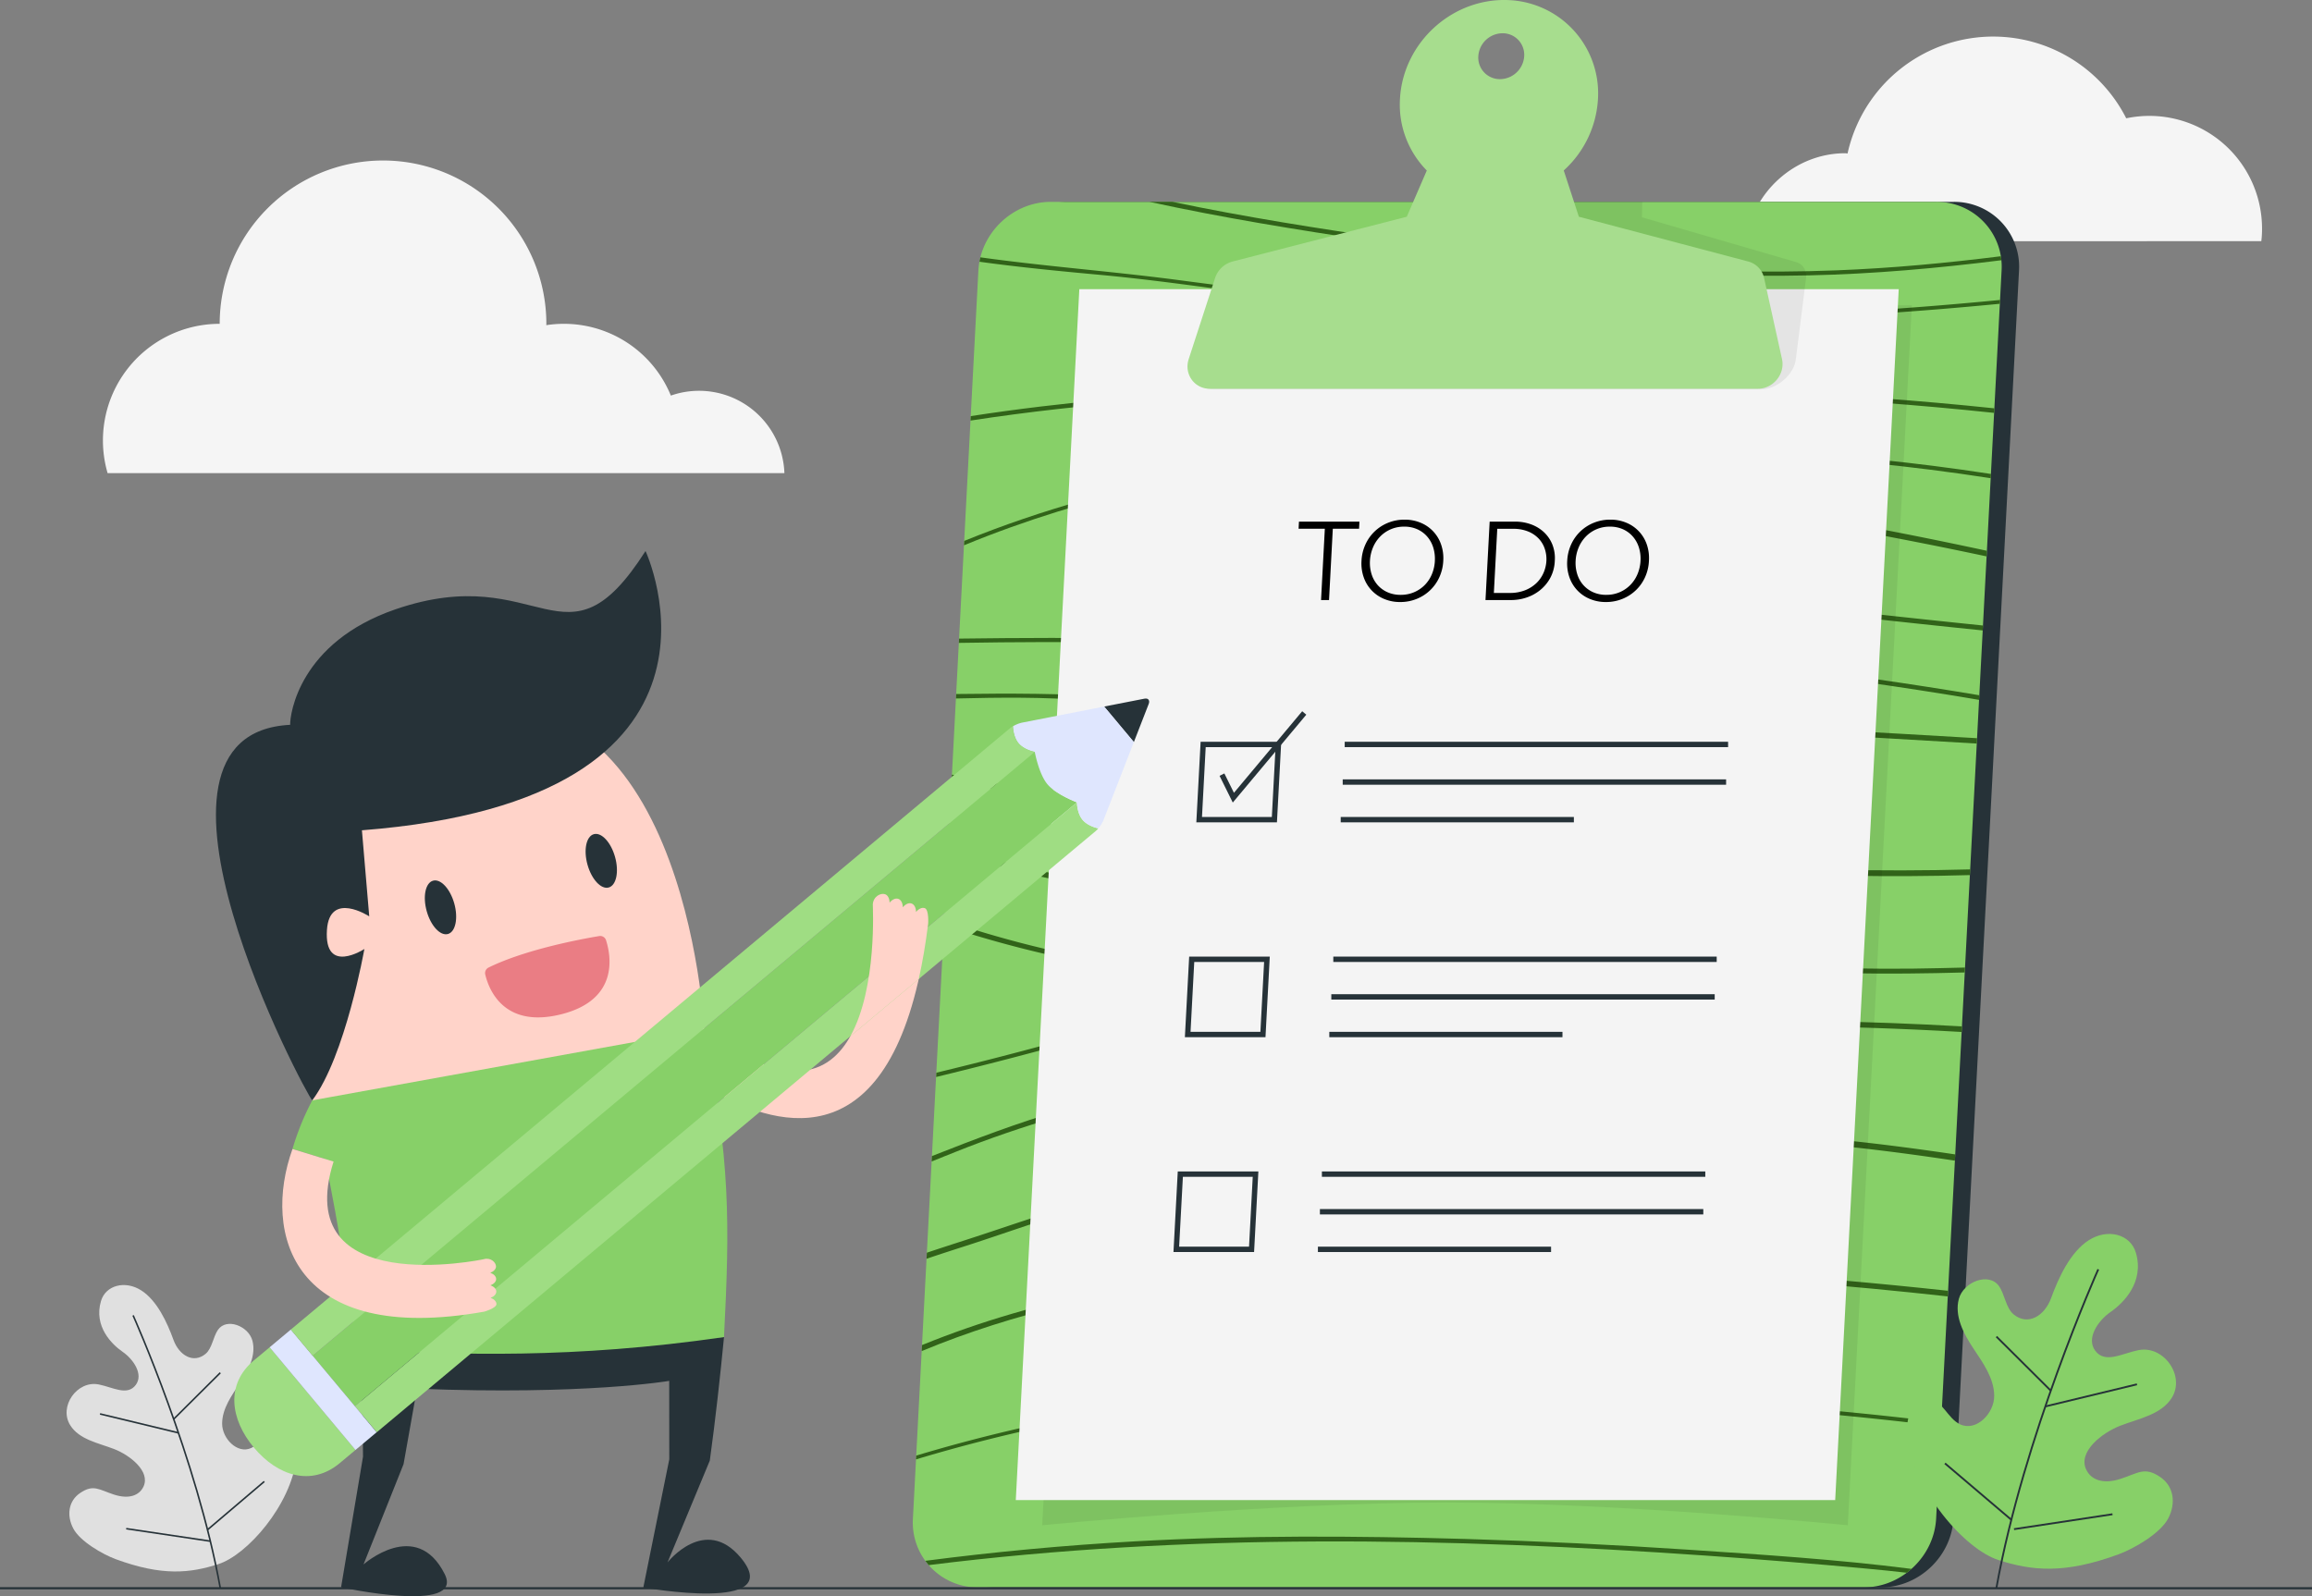 <svg xmlns="http://www.w3.org/2000/svg" viewBox="0 0 2154.59 1487.72"><rect x="0" y="0" width="2154.59" height="1487.72" fill="#808080" stroke="none"/><defs><style>.cls-1{isolation:isolate;}.cls-2{fill:#f5f5f5;}.cls-3{fill:#263238;}.cls-4{fill:#87d068;}.cls-5{fill:#eca541;}.cls-6{fill:#316319;}.cls-7{mix-blend-mode:multiply;opacity:0.07;}.cls-8{fill:#f4f4f4;}.cls-9{fill:#a7dd8e;}.cls-10{fill:#e0e0e0;}.cls-11{fill:#ffd3c9;}.cls-12{fill:#5e84fb;}.cls-13{fill:#ea7d84;}.cls-14{fill:#9fdd83;}.cls-15{fill:#dfe6fe;}</style></defs><g class="cls-1"><g id="Layer_2" data-name="Layer 2"><g id="Layer_1-2" data-name="Layer 1"><path class="cls-2" d="M2107.35,224.79a88.47,88.47,0,0,0,.68-11.64,105,105,0,0,0-126.56-102.89,139,139,0,0,0-259.71,32.81c-.66,0-1.31-.26-2-.26-47.74,0-87.09,37.16-92.62,82Z"/><path class="cls-3" d="M1820.5,1415.35c-1.85,35.28-32.22,64.14-67.5,64.14H927.73A60.41,60.41,0,0,1,867,1415.35L928,252.28c1.85-35.27,32.23-64.14,67.5-64.14h825.27a60.43,60.43,0,0,1,60.78,64.14Z"/><path class="cls-4" d="M1804.31,1415.35c-1.85,35.28-32.23,64.14-67.51,64.14H911.53a60.42,60.42,0,0,1-60.77-64.14l61-1163.07c1.85-35.27,32.23-64.14,67.51-64.14h825.26a60.43,60.43,0,0,1,60.78,64.14Z"/><path class="cls-5" d="M1070.65,1129.8c1.72,0,3.22-1.88.78-1.88-1.72,0-3.22,1.88-.78,1.88Z"/><path class="cls-6" d="M1357.37,289.24c-87.35-6.2-174.06-17-260.6-28.39-60.82-8-122.37-12.53-183.11-21-.34,1.35-.62,2.72-.88,4.1,37.07,5.12,74.45,8.74,111.82,12.17,67.74,6.21,134.87,17.4,202.42,25a2873.18,2873.18,0,0,0,408.83,16.79c76-2.31,152-7.42,227.86-14.78l.19-3.56C1694.83,296.07,1525.28,301.16,1357.37,289.24Z"/><path class="cls-6" d="M1483.87,250.4c67,5.16,134.39,7.71,202,6.25,60-1.29,119.69-6.62,179.28-14.11-.13-1.25-.31-2.49-.51-3.72-50.66,6.36-101.43,11.12-152.39,13.12-69.65,2.72-139.14.6-208.25-4.19S1366.49,233,1298.27,223.11c-68.9-10-137.79-20.77-205.72-35h-21.42c68.33,14.87,137.71,26.1,207.17,36.43C1346.43,234.69,1414.92,245.09,1483.87,250.4Z"/><path class="cls-6" d="M904.67,387.83l-.22,4.16c107.82-16.59,216.49-23.62,324.85-26.49,137.92-3.64,276-3.12,413.34,3.18,72.13,3.31,144.12,8.56,215.74,16.14l.22-4.24c-142.08-14.86-285.69-20.66-429.28-21.11C1254.87,358.92,1078.76,361,904.67,387.83Z"/><path class="cls-6" d="M1356.61,415.79c-154.77,5.58-311.76,28.91-458,88.34l-.22,4.09c230.85-95.05,486.38-98.6,727.08-85.75,77,4.11,153.87,11.46,229.75,23.23l.21-3.95q-53.54-8.22-107.59-13.7C1618.65,414.87,1487.26,411.09,1356.61,415.79Z"/><path class="cls-6" d="M1233,598.92q-169.37-6-339.21-3.72l-.21,4q39.07-.66,78.18-.75c141.9-.45,283.35,4.9,424.88,9.59,56.22,1.87,112.41,4.29,168.42,8.25,55.69,4,110.93,10.84,166,18.51q56.81,7.92,113.26,17.5l.23-4.3q-95.76-16.05-192.45-27.62C1513.63,604,1372.79,603.9,1233,598.92Z"/><path class="cls-6" d="M1233.58,470.78c-10.39,2.66-24.5,5.71-32.27,14.09-8.68,9.35,13.17,18.89,18.06,21.49,20.73,11,44.82,16.14,68.08,20.07,29.79,5,59.88,9.11,90.1,11.71,33.7,2.91,67.57,4.35,101.26,7.35,34.39,3.06,68.53,8.12,102.75,12.28Q1684.63,570.3,1788,581.34q29.88,3.2,59.79,6.25L1848,583Q1745.4,572.48,1643,560.47c-68.29-8-136.29-18-205.1-22.53-33.87-2.23-67.75-4.28-101.29-8.85-26.88-3.67-54.22-7.24-80.22-14.5a156.46,156.46,0,0,1-35-14.08c-3.46-1.95-15.39-7.45-13.65-13.21,2.87-9.47,28.51-13,36.11-14.81,42.2-9.95,84.13-13.27,127-14,141.62-2.49,281.6,20.44,418.63,47.4,20.65,4.06,41.26,8.33,61.84,12.68l.27-5.23c-100.64-21.63-202.3-40.57-305.09-50.57C1444,452.77,1336.28,444.51,1233.58,470.78Z"/><path class="cls-6" d="M1039.32,649.77c-49.25-3.7-98.72-3.54-148.24-2.93l-.22,4.17c41.22-1,82.46-1.48,123.09,1.89,69,5.73,138.21,9.07,207.51,11.61,142.25,5.2,284.43,10,426.48,17.52q97.17,5.15,194.27,11l.26-5c-186.42-11-373-20.74-559.95-26.42C1201.31,659.09,1120.16,655.84,1039.32,649.77Z"/><path class="cls-6" d="M1581.69,805.16c-70.36-4.31-140.49-10.61-210.49-17.59-68.67-6.85-137.45-12.73-205.92-20.89-93.45-11.15-186.43-25.46-278.14-44.69l-.32,6.1c102.38,21.21,206.26,36.38,310.66,48.07,68.8,7.7,137.89,13.72,206.86,20.33,70,6.7,140.17,12.37,210.57,16,73.4,3.82,147.1,5.23,220.86,3.12l.28-5.31C1751.06,812.67,1666.17,810.33,1581.69,805.16Z"/><path class="cls-6" d="M1569.7,895.07c-138.17-9.43-274.72-30.1-411.24-49.45-66.22-9.39-132.06-20.85-197-35.87-26.33-6.09-52.19-13.34-77.86-21.07l-.3,5.59c25.15,7.48,50.48,14.49,76.25,20.45,65.52,15.16,132.08,26.45,198.92,35.93,136.56,19.36,273.12,39.73,411.32,49.16,68.82,4.7,137.61,8.14,206.88,7.56q27.15-.23,54.3-1l.24-4.58q-24.21.66-48.43,1C1711.45,903.6,1640.58,899.91,1569.7,895.07Z"/><path class="cls-6" d="M1300.09,972.07c-103.85,13-208.11,32.8-309.48,62.13-41.69,12.07-81.81,27.39-122.13,43.3l-.26,5,22-8.8c62.38-25,127.1-43.14,192.08-58.11,134.08-30.9,270.3-48.06,406.42-55.3,113.41-6,226.7-5,339.4,1.54l.27-5.19C1653,946.63,1476.18,950,1300.09,972.07Z"/><path class="cls-6" d="M1097.75,941c26.54-8.48,55.3-12.13,79.6-27,2.06-1.26.38-2.57-1.09-2.87-11.06-2.27-21.93-.93-33.23-.14-13.28.93-26.83-1.19-39.78-3.19-24.94-3.85-49.94-7.71-74.77-12.11A1000.1,1000.1,0,0,1,880,857.39l-.27,5.21A1040.5,1040.5,0,0,0,1021,898.9c25,4.62,50.19,8,75.24,12.27a296.68,296.68,0,0,0,34.12,3.78c12.58.63,25.18-2,37.61-.63-24.36,13.5-54,17.22-80,25.73-30.24,9.88-60.55,19-91.15,27.55q-61.86,17.21-124.19,32.19l-.21,4Q938,987.88,1003.2,969.83C1035,961,1066.3,951.05,1097.75,941Z"/><path class="cls-6" d="M1513.73,1054.12a2143.57,2143.57,0,0,0-401.51,42.45q-52,10.53-103.46,24.47c-35.47,9.66-70,22.11-105,33.44-13.28,4.31-26.68,8.59-40,13.09l-.3,5.67c13.46-4.59,27-8.92,40.39-13.24,30.94-10,61.44-21.13,92.65-30.14,33.21-9.59,66.77-17.7,100.45-24.91,134.18-28.73,270.55-43.12,406.34-45.39,70.78-1.18,141.21,1.3,211.2,8.43,35.94,3.66,71.69,8.4,107.32,13.79l.3-5.82c-34.17-5.09-68.45-9.58-102.91-13.17C1651.11,1055.69,1582.57,1053.35,1513.73,1054.12Z"/><path class="cls-6" d="M1205.92,1180.51c-117.29,8.1-236.19,28.06-346.68,73.13l-.29,5.6c86.74-36,179-56.06,271.34-66.94,135.73-16,272.25-14.75,407.22-6.86,92.79,5.42,185.48,12.66,277.66,22.87l.28-5.24c-67.32-7.35-134.89-13.14-202.55-17.89C1477.62,1175.69,1342.34,1171.09,1205.92,1180.51Z"/><path class="cls-6" d="M1465.39,1297.83c-68-3.44-136.05-6.78-204.44-5.16-136.89,3.26-274.3,24.06-407.11,64l-.19,3.53a1515.37,1515.37,0,0,1,309.64-58.89c137.69-11.77,275.26-2.71,411.76,6.38,78.18,5.21,156.2,12.15,233.77,21.58l.2-3.68q-69.86-8.43-140.12-14.36C1601.22,1305.46,1533.34,1301.26,1465.39,1297.83Z"/><path class="cls-6" d="M1573.06,1444.36q-103.47-6.91-207.35-10c-102.6-2.93-205.17-3.55-308.14,2.23q-97.74,5.48-195.23,18.15,1.49,2,3.13,4c241.73-30.26,484.14-25.58,724.82-8.83q74.91,5.2,149.61,12.13c12.37,1.12,24.72,2.42,37.06,3.82q2.26-1.72,4.4-3.61l-.78-.09C1711.93,1453.39,1642.31,1449,1573.06,1444.36Z"/><g class="cls-7"><path d="M1781.69,284.51H1030.91l-59.66,1137.1s214-21.22,376.5-21.22S1722,1421.61,1722,1421.61Z"/></g><polygon class="cls-8" points="1769.46 269.54 1005.84 269.54 946.63 1398.1 1710.25 1398.1 1769.46 269.54"/><g class="cls-7"><path d="M1381,188.14l-11.19,14.38-176.69,41.7a38,38,0,0,0-21.78,15.44l-50.74,75.53c-9.36,13.94-4.35,27.68,10.1,27.68h510.61c14.45,0,30.43-13.74,32.19-27.68l9.53-75.53c1-7.57-2.65-13.46-9.46-15.44l-143.41-41.7.29-14.38Z"/></g><path class="cls-9" d="M1629.23,243.74,1471.37,202l-14.09-43.12a97.24,97.24,0,0,0,32-68.8A87,87,0,0,0,1407.65.18c-53.46-3.31-100.22,39.2-103,92.11a87.39,87.39,0,0,0,25,66.63L1311,202l-162.23,41.7a23.55,23.55,0,0,0-16.43,15.44l-24.57,75.53c-4.54,13.94,5.24,27.68,19.69,27.68h510.61c14.46,0,25.67-13.74,22.6-27.68L1644,259.18A20.39,20.39,0,0,0,1629.23,243.74ZM1400.16,31a20.08,20.08,0,0,1,20.26,21.38,22.8,22.8,0,0,1-22.5,21.38,20.09,20.09,0,0,1-20.26-21.38A22.8,22.8,0,0,1,1400.16,31Z"/><path d="M1238.54,559.26h-7.43l3.53-66.47h-24.46l.35-6.6h56.35l-.35,6.6h-24.46Z"/><path d="M1345,522.72a41.29,41.29,0,0,1-3.7,15.38,39,39,0,0,1-21.14,20.12,40.19,40.19,0,0,1-15.28,2.89,37.86,37.86,0,0,1-15-2.89,33.62,33.62,0,0,1-19-20.12,38.91,38.91,0,0,1-2.07-15.38,41.29,41.29,0,0,1,3.71-15.37,39.1,39.1,0,0,1,21.14-20.13,40.29,40.29,0,0,1,15.27-2.89,38.12,38.12,0,0,1,15,2.89,33.62,33.62,0,0,1,19,20.13A38.88,38.88,0,0,1,1345,522.72Zm-7.84,0a35.18,35.18,0,0,0-1.42-12.15,28.35,28.35,0,0,0-5.45-10.15,26.62,26.62,0,0,0-9.18-7,29.15,29.15,0,0,0-12.5-2.57,30.64,30.64,0,0,0-22.7,9.53,32.54,32.54,0,0,0-6.52,10.15,37,37,0,0,0-2.71,12.15,35,35,0,0,0,1.42,12.16,27.8,27.8,0,0,0,5.45,10.1,26.72,26.72,0,0,0,9.18,6.9,29.07,29.07,0,0,0,12.5,2.58A31,31,0,0,0,1328,545a32,32,0,0,0,6.52-10.1A37,37,0,0,0,1337.18,522.77Z"/><path d="M1388.24,486.19h24.26a42.34,42.34,0,0,1,13.55,2.27,35.29,35.29,0,0,1,12,6.86,32.24,32.24,0,0,1,8.32,11.46,34.4,34.4,0,0,1,2.56,15.94,36.59,36.59,0,0,1-4.26,16,37.73,37.73,0,0,1-9.53,11.4,40.2,40.2,0,0,1-12.75,6.87,44.49,44.49,0,0,1-13.79,2.27h-24.25Zm3.91,66.46h14.75a38,38,0,0,0,14.54-2.58,32.25,32.25,0,0,0,10.52-6.76,29.67,29.67,0,0,0,6.55-9.54,32.47,32.47,0,0,0,2.6-11,30.53,30.53,0,0,0-1.43-11,25.83,25.83,0,0,0-5.53-9.55,28.09,28.09,0,0,0-9.81-6.76,35.93,35.93,0,0,0-14.26-2.58h-14.76Z"/><path d="M1536.67,522.72A41.1,41.1,0,0,1,1533,538.1a39,39,0,0,1-21.14,20.12,40.1,40.1,0,0,1-15.27,2.89,38,38,0,0,1-15-2.89,33.57,33.57,0,0,1-19-20.12,38.91,38.91,0,0,1-2.07-15.38,41.28,41.28,0,0,1,3.7-15.37,39.1,39.1,0,0,1,21.14-20.13,40.38,40.38,0,0,1,15.28-2.89,38,38,0,0,1,15,2.89,33.67,33.67,0,0,1,19,20.13A39.06,39.06,0,0,1,1536.67,522.72Zm-7.85,0a34.94,34.94,0,0,0-1.41-12.15,28.51,28.51,0,0,0-5.45-10.15,26.62,26.62,0,0,0-9.18-7,29.21,29.21,0,0,0-12.5-2.57,30.64,30.64,0,0,0-22.7,9.53,32.54,32.54,0,0,0-6.52,10.15,36.73,36.73,0,0,0-2.71,12.15,34.74,34.74,0,0,0,1.42,12.16,27.65,27.65,0,0,0,5.45,10.1,26.72,26.72,0,0,0,9.18,6.9,29,29,0,0,0,12.5,2.58,30.92,30.92,0,0,0,22.69-9.48,32.05,32.05,0,0,0,6.53-10.1A37,37,0,0,0,1528.82,522.77Z"/><path class="cls-3" d="M1190,766.46h-75.12l4-75.11h75.12Zm-69.85-5h65.1l3.46-65.11h-65.1Z"/><rect class="cls-3" x="1253.15" y="691.35" width="357.29" height="5"/><rect class="cls-3" x="1251.29" y="726.4" width="357.29" height="5"/><rect class="cls-3" x="1249.43" y="761.46" width="217.29" height="5"/><path class="cls-3" d="M1179.33,966.7h-75.12l4-75.11h75.11Zm-69.85-5h65.11l3.45-65.11h-65.1Z"/><rect class="cls-3" x="1242.53" y="891.59" width="357.29" height="5"/><rect class="cls-3" x="1240.67" y="926.64" width="357.29" height="5"/><rect class="cls-3" x="1238.8" y="961.7" width="217.29" height="5"/><path class="cls-3" d="M1168.7,1166.94h-75.12l4-75.11h75.12Zm-69.85-5H1164l3.45-65.11h-65.1Z"/><rect class="cls-3" x="1231.9" y="1091.83" width="357.29" height="5"/><rect class="cls-3" x="1230.04" y="1126.89" width="357.29" height="5"/><rect class="cls-3" x="1228.18" y="1161.94" width="217.29" height="5"/><polygon class="cls-3" points="1148.85 748.01 1136.52 723.1 1141 720.88 1149.93 738.93 1213.54 662.9 1217.37 666.11 1148.85 748.01"/><path class="cls-2" d="M731,441A79.59,79.59,0,0,0,625.19,368.7,107.67,107.67,0,0,0,509.1,303.07c0-.43.06-.84.06-1.26a152.21,152.21,0,0,0-304.42,0A108.74,108.74,0,0,0,100.28,441Z"/><path class="cls-4" d="M1862.35,1454c31.12,10,61.2,13.28,111.66-5.2,14.77-5.41,39.23-19.62,46.55-33.53s5.53-29.91-7.5-38.7c-14.51-9.79-20.26-3.62-36.91,1.78s-27.65.64-32-8.68c-7.86-16.7,14.9-34.41,32.13-41s37.85-10.23,47.64-25.87c12.76-20.37-7.46-49.07-31-44.43-15.32,3-31.23,13-40.45.39-8.4-11.48,2.63-27.81,14.38-35.93s31.74-27.63,23.6-55.3c-5.09-17.3-26.32-22.87-43.92-11.58-17.17,11-28.18,35-35,53.74-6.21,17.13-21.93,26.28-35.11,15.26-7.09-5.93-8.17-18.6-13.47-26.17-9.44-13.46-33.28-4-37.49,11.87s4.3,32.18,13.39,45.87,19.5,28,19.59,44.41-16.72,33.53-31.65,26.66c-11.84-5.45-16.67-22.8-29.63-24.25-15.44-1.73-21.57,19.73-19.73,35.15C1783.53,1390,1831.22,1444,1862.35,1454Z"/><path class="cls-3" d="M1861.31,1480.29c25.3-140.91,94.19-295.36,94.88-296.9l-1.56-.7c-.69,1.55-69.67,156.19-95,297.3Z"/><rect class="cls-3" x="1904.74" y="1299.79" width="87.91" height="1.71" transform="translate(-250.74 493.44) rotate(-13.57)"/><rect class="cls-3" x="1884.95" y="1235.08" width="1.71" height="71.46" transform="translate(-345.08 1711.67) rotate(-45.15)"/><rect class="cls-3" x="1870.73" y="1421.5" width="92.7" height="1.71" transform="matrix(0.99, -0.15, 0.15, 0.99, -188.49, 297.7)"/><rect class="cls-3" x="1842.6" y="1349.82" width="1.71" height="81.05" transform="translate(-409.82 1894.48) rotate(-49.64)"/><path class="cls-10" d="M203.66,1457.76c-26.64,8.55-52.37,11.35-95.54-4.46-12.63-4.62-33.56-16.78-39.83-28.68s-4.73-25.59,6.42-33.11c12.41-8.38,17.33-3.1,31.58,1.52s23.66.54,27.41-7.42c6.72-14.29-12.75-29.45-27.49-35.11s-32.39-8.76-40.77-22.14c-10.91-17.42,6.38-42,26.56-38,13.1,2.57,26.71,11.11,34.6.33,7.19-9.82-2.25-23.79-12.31-30.74s-27.15-23.64-20.19-47.31c4.36-14.81,22.53-19.57,37.58-9.91,14.69,9.42,24.12,29.91,29.95,46,5.31,14.66,18.76,22.48,30,13.06,6.07-5.08,7-15.92,11.53-22.39,8.07-11.52,28.47-3.44,32.07,10.15s-3.68,27.53-11.46,39.24-16.68,23.94-16.76,38,14.31,28.69,27.08,22.81c10.13-4.66,14.27-19.5,25.35-20.74,13.21-1.48,18.46,16.88,16.88,30.07C271.09,1403,230.29,1449.2,203.66,1457.76Z"/><path class="cls-3" d="M204.55,1480.29c-21.65-120.56-80.59-252.7-81.18-254l1.33-.6C125.3,1227,184.31,1359.3,206,1480Z"/><rect class="cls-3" x="129.05" y="1288.98" width="1.46" height="75.22" transform="translate(-1190.24 1141.54) rotate(-76.43)"/><rect class="cls-3" x="153.02" y="1300.33" width="61.14" height="1.46" transform="translate(-864.11 508.1) rotate(-44.85)"/><rect class="cls-3" x="156.1" y="1391.07" width="1.46" height="79.31" transform="translate(-1281.39 1375.24) rotate(-81.54)"/><rect class="cls-3" x="185.15" y="1402.6" width="69.34" height="1.46" transform="translate(-856.56 476.47) rotate(-40.37)"/><rect class="cls-3" y="1479.29" width="2154.59" height="2"/><path class="cls-11" d="M693.15,983.06c132.3,72.42,120.11-138.33,120.23-140.15.51-7.58,7.46-10.86,11.47-9.46,2.6.92,4.08,4,4.16,7.86,2.48-3,5.56-4.45,8.17-3.53s4.08,4,4.16,7.86c2.48-3,5.56-4.45,8.17-3.53s4.08,4,4.16,7.86c2.48-3,5.56-4.45,8.17-3.54,4,1.41,3.11,14.56,3.11,14.56-26.51,214-128.76,193.85-193,160.11l-3-27.67Z"/><path class="cls-12" d="M656.32,959.39l-40,26.75s28.47,20.72,55.6,35l21.21-38C684.73,978.45,665.87,966.37,656.32,959.39Z"/><path class="cls-11" d="M293.52,1035.32S210.67,726.9,400.27,668.54c238.1-73.29,256.05,290.85,256.05,290.85Z"/><path class="cls-3" d="M601.57,513.59S709.72,744.86,337.28,773.86l6.82,80.21s-37-24.1-39.42,12.69c-2.78,42.36,34.88,17.74,34.88,17.74s-17.63,100-48.56,141.06c-5.85-5.16-184.8-341.84-20.6-350-.29-9.73,8.5-76.88,98.2-107.68C504.28,521.28,526.21,631.68,601.57,513.59Z"/><path class="cls-3" d="M423.35,842.09c3.83,13.72,1.19,26.45-5.91,28.43s-15.95-7.54-19.78-21.26-1.18-26.45,5.91-28.43S419.52,828.37,423.35,842.09Z"/><path class="cls-3" d="M573.18,798.74c3.83,13.72,1.19,26.45-5.91,28.43s-15.95-7.54-19.78-21.26-1.18-26.45,5.91-28.43S569.35,785,573.18,798.74Z"/><path class="cls-13" d="M558.42,872.44c-15.82,2.63-68.53,12.3-103.14,29.36a5.74,5.74,0,0,0-3.07,6.46c3.13,13.3,16.92,50.89,71.37,36.93,53.74-13.79,45.63-55,41.19-68.86A5.67,5.67,0,0,0,558.42,872.44Z"/><path class="cls-3" d="M622.1,1456.18l39.39-94.88c5.3-38.49,9.86-80.18,13.22-115.09-131.42,9.09-247.47,16.49-342,11.71,3.49,34.26,5.56,66.1,5.59,99.76l-20.45,121.73s115.42,25.28,96.57-12.32c-26.39-52.65-75.64-9-75.64-9l37.31-93.49,12.49-70.29c156.78,6.18,235.06-7.29,235.06-7.29l.07,73.12-24.19,119.43s134.09,24.2,90.72-27.85C657,1411.86,622.1,1456.18,622.1,1456.18Z"/><path class="cls-4" d="M674.71,1246.21c5.4-106.2,6.15-164.34-18.39-286.82L291,1025.56c16.27,71.24,26.84,127.41,41.7,232.36C427.24,1262.7,533.5,1266.69,674.71,1246.21Z"/><path class="cls-4" d="M321.39,1056,291,1025.56a246.1,246.1,0,0,0-18.43,45.31l21.84,6.7,16.46,5A221,221,0,0,1,321.39,1056Z"/><path class="cls-4" d="M964.31,700.79s3.72,20.5,11.77,30.11,27.55,16.92,27.55,16.92L330.7,1310.58l-39.33-47Z"/><path class="cls-14" d="M1003.63,747.82s0,10,5.24,16.29c4.64,5.53,12.73,7.54,14.68,7.95a20.87,20.87,0,0,1-2.45,2.5l-670,560.36-20.35-24.34Z"/><path class="cls-3" d="M1066.52,651.19c1.74-.34,3.06,0,3.78.91s.87,2.24.24,3.89l-13.87,35.64L1029,658.53Z"/><path class="cls-14" d="M251.29,1255.72l80,95.7-14.65,12.25c-26.43,22.1-57.87,12-80-14.44s-26.48-59.16-.06-81.26C236.79,1267.85,247.19,1259.16,251.29,1255.72Z"/><path class="cls-15" d="M271,1239.22l80,95.7-19.73,16.5-80-95.7Z"/><path class="cls-15" d="M952.33,673.54l76.66-15,27.68,33.1-28.33,72.8a29.41,29.41,0,0,1-4.79,7.63c-1.95-.41-10-2.42-14.68-7.95-5.29-6.33-5.24-16.29-5.24-16.29s-19.51-7.3-27.55-16.92-11.77-30.11-11.77-30.11-9.82-1.71-15.11-8c-4.63-5.54-5.17-13.86-5.24-15.85A29.22,29.22,0,0,1,952.33,673.54Z"/><path class="cls-14" d="M964.31,700.79,291.37,1263.56,271,1239.22,941.08,678.87a20.89,20.89,0,0,1,2.88-2c.07,2,.61,10.31,5.24,15.85C954.49,699.08,964.31,700.79,964.31,700.79Z"/><path class="cls-11" d="M813.38,842.91c.51-7.58,7.46-10.86,11.47-9.46,2.6.92,4.08,4,4.16,7.86,2.48-3,5.56-4.45,8.17-3.53s4.08,4,4.16,7.86c2.48-3,5.56-4.45,8.17-3.53s4.08,4,4.16,7.86c2.48-3,5.56-4.45,8.17-3.54,4,1.41,3.11,14.56,3.11,14.56-2.35,18.94-5.29,36-8.75,51.47l-63.74,53.31C817.68,920.57,813.31,844,813.38,842.91Z"/><path class="cls-11" d="M310.87,1082.62c-40.62,128.61,138.35,91.43,139.91,91,6.52-1.89,11.41,2.94,11.46,6.74,0,2.47-2.11,4.66-5.33,5.91,3.25,1.17,5.43,3.31,5.46,5.78s-2.1,4.65-5.32,5.9c3.25,1.18,5.43,3.31,5.46,5.78s-2.1,4.66-5.33,5.91c3.25,1.17,5.44,3.3,5.47,5.77.05,3.8-11.28,7.07-11.28,7.07-178.8,31.84-207.21-72.51-178.8-151.59Z"/></g></g></g></svg>